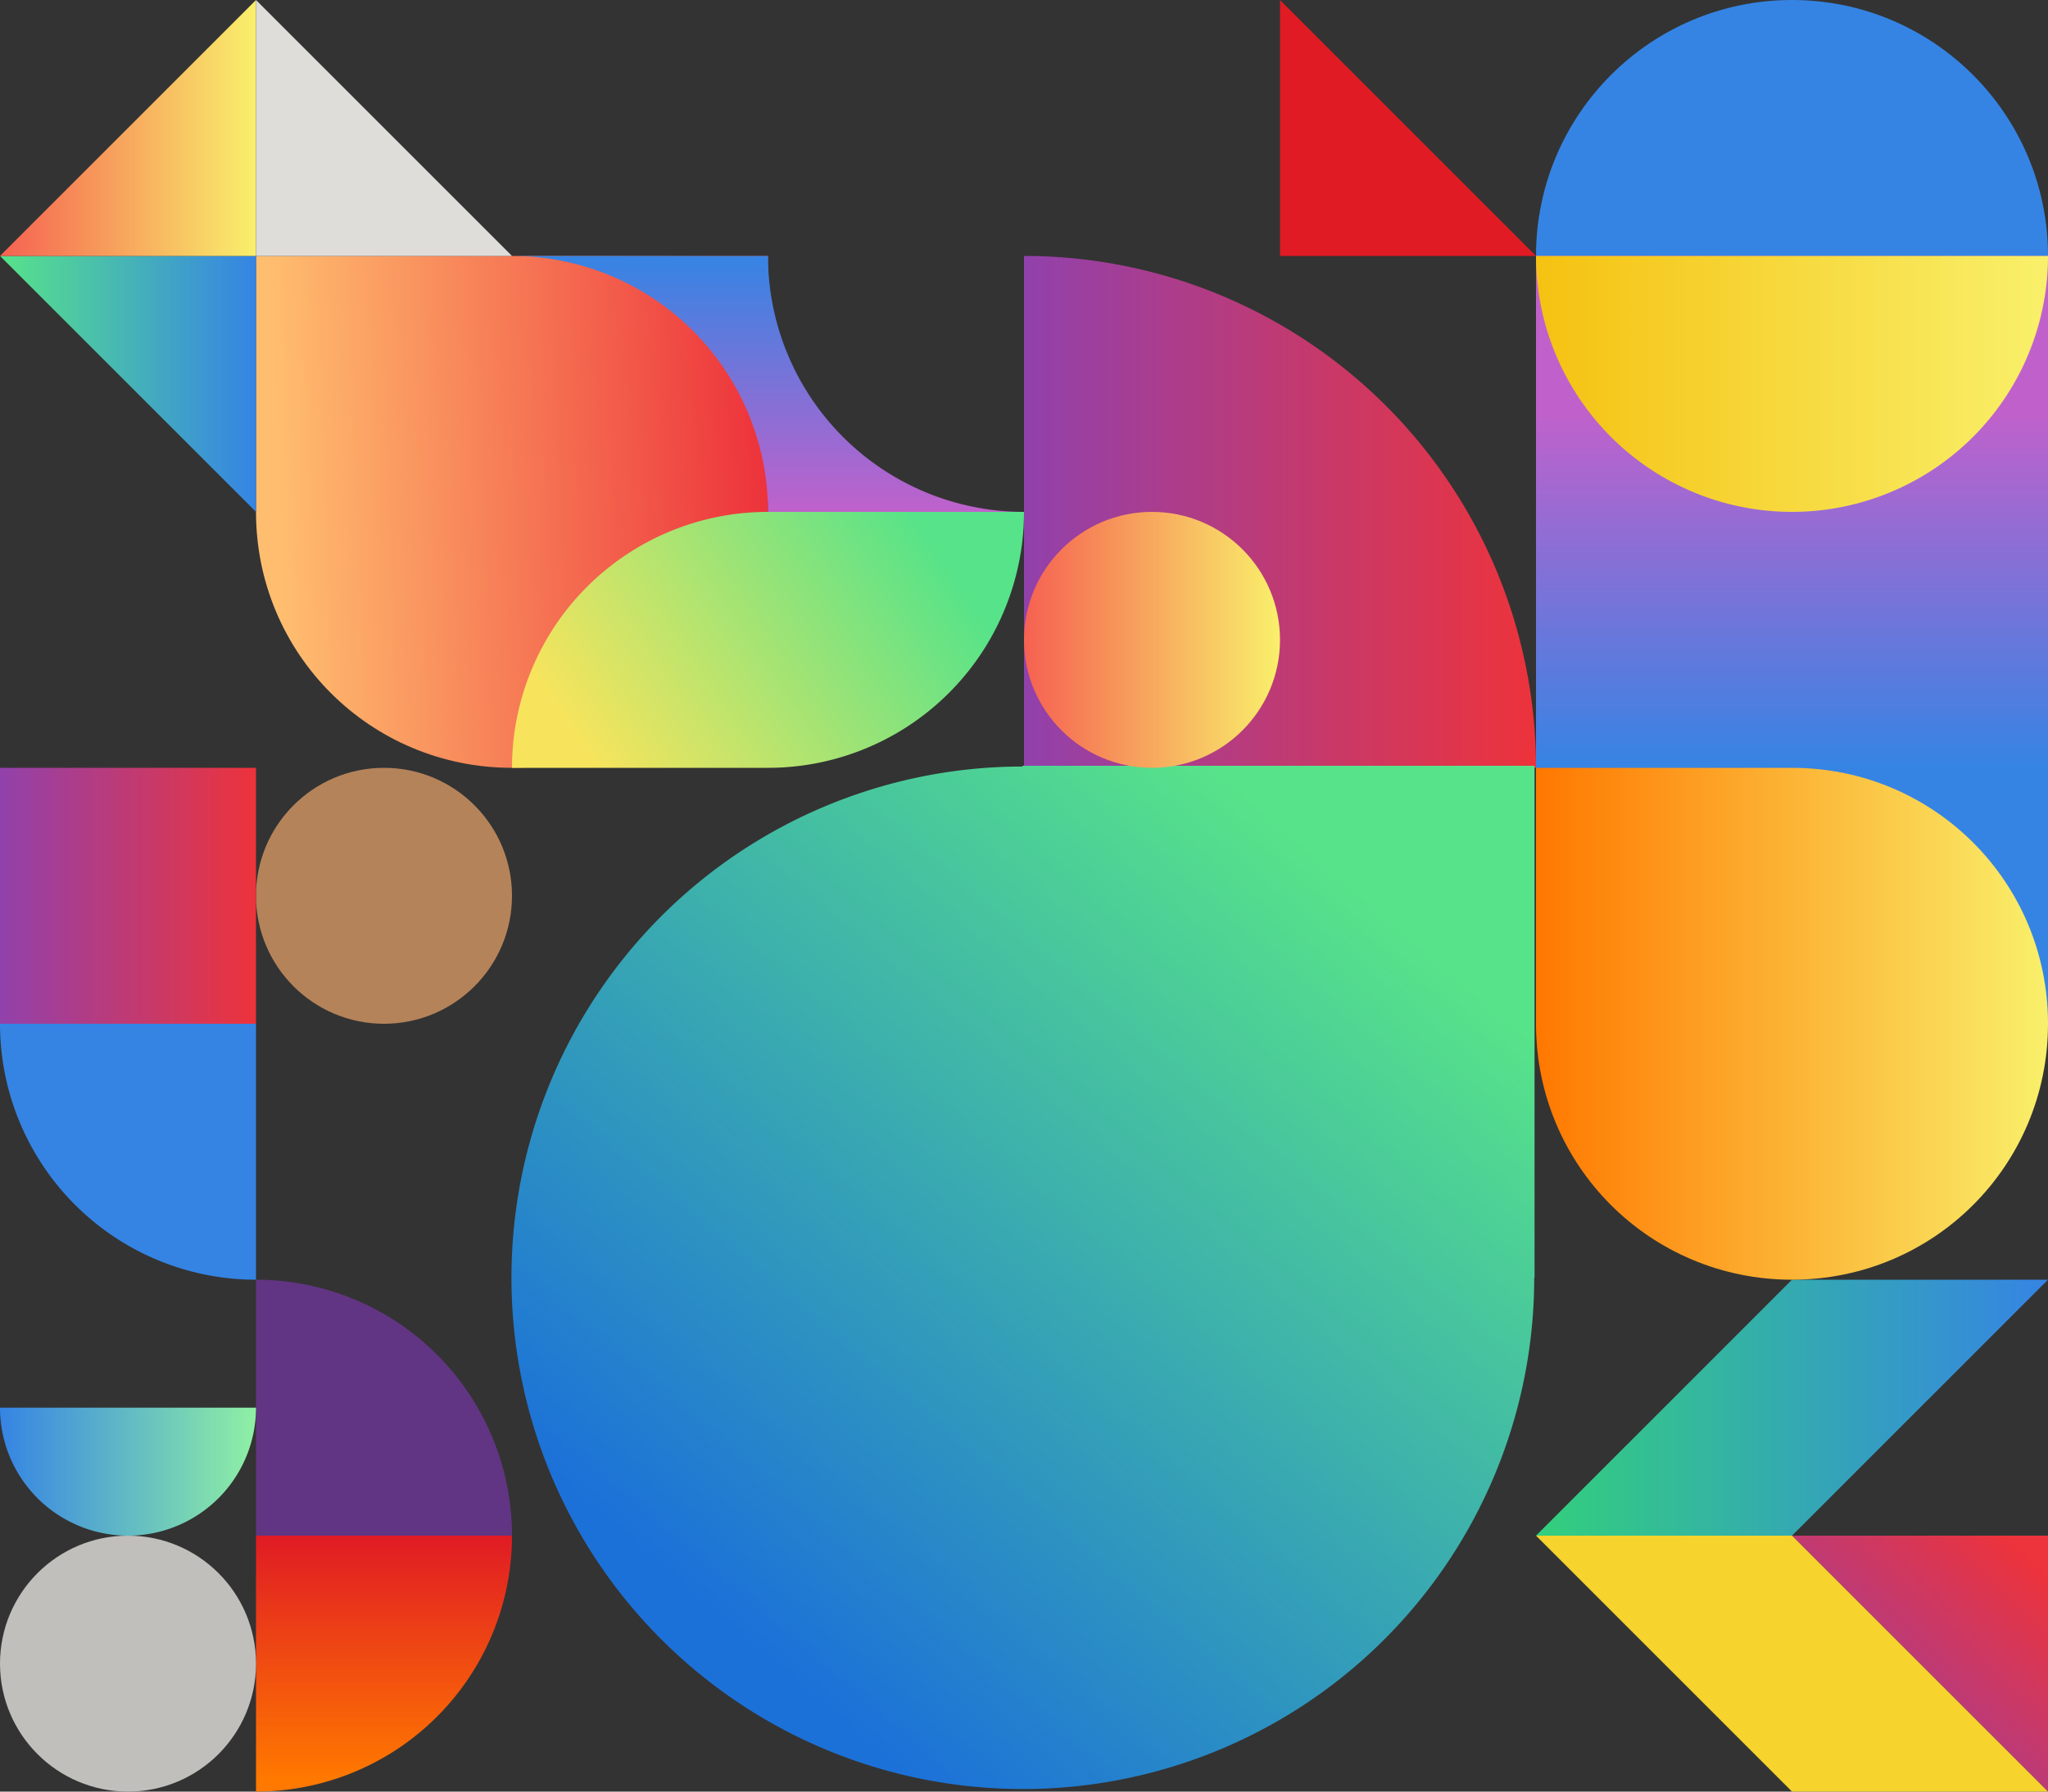 <?xml version="1.0" encoding="UTF-8" standalone="no"?>
<svg
   version="1.1"
   id="svg293"
   width="512"
   height="448"
   viewBox="0 0 512 448"
   sodipodi:docname="welcome.svg"
   inkscape:version="1.1-rc (52f87abb86, 2021-05-02)"
   inkscape:export-filename="/var/home/jimmac/SparkleShare/app-illustrations/experiment/todo/todo-paperplane.png"
   inkscape:export-xdpi="96"
   inkscape:export-ydpi="96"
   xmlns:inkscape="http://www.inkscape.org/namespaces/inkscape"
   xmlns:sodipodi="http://sodipodi.sourceforge.net/DTD/sodipodi-0.dtd"
   xmlns:xlink="http://www.w3.org/1999/xlink"
   xmlns="http://www.w3.org/2000/svg"
   xmlns:svg="http://www.w3.org/2000/svg"
   xmlns:rdf="http://www.w3.org/1999/02/22-rdf-syntax-ns#"
   xmlns:cc="http://creativecommons.org/ns#"
   xmlns:dc="http://purl.org/dc/elements/1.1/">
  <rect x="0" y="0" width="512" height="448" fill="#333333" stroke="none"/>
  <defs
     id="defs297">
    <linearGradient
       id="linearGradient14495">
      <stop
         style="stop-color:#62a0ea;stop-opacity:1"
         offset="0"
         id="stop14491" />
      <stop
         style="stop-color:#57e389;stop-opacity:1"
         offset="1"
         id="stop14493" />
    </linearGradient>
    <linearGradient
       inkscape:collect="always"
       id="linearGradient11156">
      <stop
         style="stop-color:#57e389;stop-opacity:1;"
         offset="0"
         id="stop11152" />
      <stop
         style="stop-color:#1c71d8;stop-opacity:1"
         offset="1"
         id="stop11154" />
    </linearGradient>
    <linearGradient
       inkscape:collect="always"
       id="linearGradient8032">
      <stop
         style="stop-color:#33d17a;stop-opacity:1;"
         offset="0"
         id="stop8028" />
      <stop
         style="stop-color:#3584e4;stop-opacity:1"
         offset="1"
         id="stop8030" />
    </linearGradient>
    <linearGradient
       inkscape:collect="always"
       id="linearGradient5882">
      <stop
         style="stop-color:#3584e4;stop-opacity:1"
         offset="0"
         id="stop5878" />
      <stop
         style="stop-color:#813d9c;stop-opacity:1"
         offset="1"
         id="stop5880" />
    </linearGradient>
    <linearGradient
       inkscape:collect="always"
       id="linearGradient1490">
      <stop
         style="stop-color:#c061cb;stop-opacity:1"
         offset="0"
         id="stop1486" />
      <stop
         style="stop-color:#ed333b;stop-opacity:1"
         offset="1"
         id="stop1488" />
    </linearGradient>
    <inkscape:path-effect
       effect="spiro"
       id="path-effect1232"
       is_visible="true"
       lpeversion="1" />
    <inkscape:path-effect
       effect="fillet_chamfer"
       id="path-effect603"
       is_visible="true"
       lpeversion="1"
       satellites_param="F,0,1,1,0,29.343,0,1 @ F,0,1,1,0,29.343,0,1 @ F,0,1,1,0,29.343,0,1 @ F,0,0,1,0,29.343,0,1 @ F,0,1,1,0,29.343,0,1 @ F,0,1,1,0,29.343,0,1 @ F,0,0,1,0,13,0,1 @ F,0,0,1,0,13,0,1"
       unit="px"
       method="auto"
       mode="F"
       radius="13"
       chamfer_steps="1"
       flexible="false"
       use_knot_distance="true"
       apply_no_radius="true"
       apply_with_radius="true"
       only_selected="false"
       hide_knots="false" />
    <inkscape:path-effect
       effect="fillet_chamfer"
       id="path-effect1212"
       is_visible="true"
       lpeversion="1"
       satellites_param="F,0,1,1,0,29.343,0,1 @ F,0,1,1,0,29.343,0,1 @ F,0,1,1,0,29.343,0,1 @ F,0,0,1,0,29.343,0,1 @ F,0,1,1,0,29.343,0,1 @ F,0,1,1,0,29.343,0,1 @ F,0,0,1,0,13,0,1 @ F,0,0,1,0,13,0,1"
       unit="px"
       method="auto"
       mode="F"
       radius="13"
       chamfer_steps="1"
       flexible="false"
       use_knot_distance="true"
       apply_no_radius="true"
       apply_with_radius="true"
       only_selected="false"
       hide_knots="false" />
    <rect
       x="4.367"
       y="405.602"
       width="293.754"
       height="157.215"
       id="rect1230" />
    <rect
       x="4.367"
       y="405.602"
       width="293.754"
       height="157.215"
       id="rect409" />
    <rect
       x="4.367"
       y="405.602"
       width="293.754"
       height="157.215"
       id="rect1230-3" />
    <rect
       x="4.367"
       y="405.602"
       width="293.754"
       height="157.215"
       id="rect523" />
    <filter
       height="1.3"
       width="1.3"
       y="-0.15"
       x="-0.15"
       inkscape:menu-tooltip="Van Gogh painting effect for bitmaps"
       inkscape:menu="Distort"
       inkscape:label="Pixel Smear"
       style="color-interpolation-filters:sRGB"
       id="filter1342">
      <feTurbulence
         type="fractalNoise"
         numOctaves="3"
         baseFrequency="0.25 0.4"
         seed="5"
         id="feTurbulence1324" />
      <feColorMatrix
         result="result5"
         values="1 0 0 0 0 0 1 0 0 0 0 0 1 0 0 0 0 0 1 0 "
         id="feColorMatrix1326" />
      <feComposite
         in="SourceGraphic"
         operator="in"
         in2="result5"
         id="feComposite1328" />
      <feMorphology
         operator="dilate"
         radius="0.582"
         result="result3"
         id="feMorphology1330" />
      <feTurbulence
         numOctaves="5"
         baseFrequency="0.26"
         type="fractalNoise"
         seed="7"
         id="feTurbulence1332" />
      <feGaussianBlur
         stdDeviation="0.852"
         result="result91"
         id="feGaussianBlur1334" />
      <feDisplacementMap
         in="result3"
         xChannelSelector="R"
         yChannelSelector="G"
         scale="7.521"
         result="result4"
         in2="result91"
         id="feDisplacementMap1336" />
      <feComposite
         in="result4"
         k3="0.8"
         k1="1.3"
         result="result2"
         operator="arithmetic"
         in2="result4"
         id="feComposite1338"
         k2="0"
         k4="0" />
      <feBlend
         in2="result2"
         mode="screen"
         in="result2"
         id="feBlend1340" />
    </filter>
    <linearGradient
       id="a-3"
       gradientTransform="matrix(0.707,0.707,0.707,-0.707,2,-170)"
       gradientUnits="userSpaceOnUse"
       x1="188.444"
       x2="261.099"
       y1="-77.782"
       y2="-150.437">
      <stop
         offset="0"
         stop-color="#f6d32d"
         id="stop2-6" />
      <stop
         offset="1"
         stop-color="#f5c211"
         id="stop4-7" />
    </linearGradient>
    <radialGradient
       id="b"
       cx="280.994"
       cy="488.848"
       gradientTransform="matrix(0.347,0,0,0.342,-31.506,-127.482)"
       gradientUnits="userSpaceOnUse"
       r="224">
      <stop
         offset="0"
         stop-color="#fdfacf"
         id="stop7" />
      <stop
         offset="0.4"
         stop-color="#f9f06b"
         id="stop9" />
      <stop
         offset="1"
         stop-color="#f6d32d"
         id="stop11" />
    </radialGradient>
    <linearGradient
       gradientTransform="translate(7.16,10.062)"
       id="a"
       gradientUnits="userSpaceOnUse"
       x1="63.581"
       x2="63.581"
       y1="72.502"
       y2="41.888">
      <stop
         offset="0"
         stop-color="#eef4fc"
         id="stop2" />
      <stop
         offset="1"
         stop-color="#ffffff"
         id="stop4" />
    </linearGradient>
    <radialGradient
       id="radialGradient387"
       cx="280.994"
       cy="488.848"
       gradientTransform="matrix(0.347,0,0,0.342,-31.506,-127.482)"
       gradientUnits="userSpaceOnUse"
       r="224">
      <stop
         offset="0"
         stop-color="#fdfacf"
         id="stop381" />
      <stop
         offset="0.4"
         stop-color="#f9f06b"
         id="stop383" />
      <stop
         offset="1"
         stop-color="#f6d32d"
         id="stop385" />
    </radialGradient>
    <linearGradient
       xlink:href="#h"
       id="i"
       x1="342.914"
       y1="17.349"
       x2="342.914"
       y2="201.142"
       gradientUnits="userSpaceOnUse"
       gradientTransform="matrix(0.639,0,0,0.639,702.745,449.747)" />
    <linearGradient
       id="h">
      <stop
         offset="0"
         stop-color="#051224"
         id="stop2-3" />
      <stop
         offset="1"
         stop-color="#3584e4"
         id="stop4-6" />
    </linearGradient>
    <linearGradient
       xlink:href="#linearGradient3161-7"
       id="linearGradient4128-9"
       gradientUnits="userSpaceOnUse"
       gradientTransform="matrix(0.281,0,0,0.281,147.38,84.798)"
       x1="1275.703"
       y1="760"
       x2="281.122"
       y2="760" />
    <linearGradient
       id="linearGradient3161-7">
      <stop
         style="stop-color:#1c71d8;stop-opacity:1"
         offset="0"
         id="stop3157-7" />
      <stop
         style="stop-color:#33d17a;stop-opacity:1"
         offset="1"
         id="stop3159-6" />
    </linearGradient>
    <clipPath
       clipPathUnits="userSpaceOnUse"
       id="clipPath124">
      <rect
         style="fill:#9141ac;fill-opacity:1;stroke:none;stroke-width:10.125;stroke-linecap:round;stroke-linejoin:round;stroke-miterlimit:4;stroke-dasharray:none;stroke-opacity:0.482;stop-color:#000000"
         id="rect126"
         width="443.742"
         height="423.922"
         x="2.836"
         y="361.125"
         rx="6.595"
         ry="6.595" />
    </clipPath>
    <clipPath
       clipPathUnits="userSpaceOnUse"
       id="clipPath932">
      <circle
         style="display:inline;fill:#9141ac;fill-opacity:1;stroke:none;stroke-width:30;stroke-linecap:round;stroke-linejoin:round;stroke-miterlimit:4;stroke-dasharray:none;stroke-opacity:0.482;stop-color:#000000"
         id="circle934"
         cx="60.445"
         cy="758.586"
         r="252.859" />
    </clipPath>
    <inkscape:path-effect
       effect="fillet_chamfer"
       id="path-effect948"
       is_visible="true"
       lpeversion="1"
       satellites_param="F,0,0,1,0,30,0,1 @ F,0,0,1,0,30,0,1 @ F,0,0,1,0,30,0,1 @ F,0,0,1,0,30,0,1 @ F,0,0,1,0,30,0,1 @ F,0,0,1,0,30,0,1 @ F,0,0,1,0,30,0,1 @ F,0,0,1,0,30,0,1"
       unit="px"
       method="auto"
       mode="F"
       radius="30"
       chamfer_steps="1"
       flexible="false"
       use_knot_distance="true"
       apply_no_radius="true"
       apply_with_radius="true"
       only_selected="false"
       hide_knots="false" />
    <clipPath
       clipPathUnits="userSpaceOnUse"
       id="clipPath1075">
      <rect
         style="fill:#33d17a;stroke-width:2;stop-color:#000000"
         id="rect1077"
         width="128"
         height="128"
         x="-128"
         y="256"
         rx="64"
         ry="64" />
    </clipPath>
    <clipPath
       clipPathUnits="userSpaceOnUse"
       id="clipPath1814">
      <rect
         style="fill:#ff7800;stroke:#ff7800;stroke-width:2;stop-color:#000000"
         id="rect1816"
         width="62"
         height="127"
         x="129"
         y="257" />
    </clipPath>
    <linearGradient
       inkscape:collect="always"
       xlink:href="#linearGradient11156"
       id="linearGradient11158-6"
       x1="192"
       y1="383.955"
       x2="319.844"
       y2="383.955"
       gradientUnits="userSpaceOnUse" />
    <linearGradient
       inkscape:collect="always"
       xlink:href="#linearGradient5882"
       id="linearGradient5884-3"
       x1="256"
       y1="-352"
       x2="320"
       y2="-352"
       gradientUnits="userSpaceOnUse" />
    <linearGradient
       inkscape:collect="always"
       xlink:href="#linearGradient1490"
       id="linearGradient1492-1"
       x1="256"
       y1="-128"
       x2="384"
       y2="-128"
       gradientUnits="userSpaceOnUse" />
    <linearGradient
       inkscape:collect="always"
       xlink:href="#linearGradient8032"
       id="linearGradient8034-3"
       x1="256"
       y1="32"
       x2="363.726"
       y2="32"
       gradientUnits="userSpaceOnUse" />
    <linearGradient
       id="linearGradient8185">
      <stop
         style="stop-color:#62a0ea;stop-opacity:1"
         offset="0"
         id="stop8181" />
      <stop
         style="stop-color:#8ff0a4;stop-opacity:1"
         offset="1"
         id="stop8183" />
    </linearGradient>
    <linearGradient
       inkscape:collect="always"
       xlink:href="#linearGradient15918"
       id="linearGradient10847"
       gradientUnits="userSpaceOnUse"
       x1="69.676"
       y1="146.25"
       x2="192"
       y2="141.77"
       gradientTransform="translate(114.047,158.113)" />
    <linearGradient
       inkscape:collect="always"
       id="linearGradient15918">
      <stop
         style="stop-color:#ffbe6f;stop-opacity:1;"
         offset="0"
         id="stop15914" />
      <stop
         style="stop-color:#ed333b;stop-opacity:1"
         offset="1"
         id="stop15916" />
    </linearGradient>
    <linearGradient
       inkscape:collect="always"
       xlink:href="#linearGradient4872"
       id="linearGradient4874"
       x1="99.317"
       y1="444.575"
       x2="99.317"
       y2="384"
       gradientUnits="userSpaceOnUse"
       gradientTransform="translate(114.047,158.113)" />
    <linearGradient
       inkscape:collect="always"
       id="linearGradient4872">
      <stop
         style="stop-color:#ff7800;stop-opacity:1;"
         offset="0"
         id="stop4868" />
      <stop
         style="stop-color:#e01b24;stop-opacity:1"
         offset="1"
         id="stop4870" />
    </linearGradient>
    <linearGradient
       inkscape:collect="always"
       xlink:href="#linearGradient1520"
       id="linearGradient12672"
       gradientUnits="userSpaceOnUse"
       gradientTransform="translate(114.047,94.113)"
       x1="0"
       y1="432"
       x2="64"
       y2="432" />
    <linearGradient
       inkscape:collect="always"
       id="linearGradient1520">
      <stop
         style="stop-color:#3584e4;stop-opacity:1;"
         offset="0"
         id="stop1516" />
      <stop
         style="stop-color:#8ff0a4;stop-opacity:1"
         offset="1"
         id="stop1518" />
    </linearGradient>
    <linearGradient
       inkscape:collect="always"
       xlink:href="#linearGradient7279"
       id="linearGradient3453"
       x1="256"
       y1="-128"
       x2="384"
       y2="-128"
       gradientUnits="userSpaceOnUse"
       gradientTransform="translate(114.047,-158.113)" />
    <linearGradient
       inkscape:collect="always"
       id="linearGradient7279">
      <stop
         style="stop-color:#9141ac;stop-opacity:1;"
         offset="0"
         id="stop7275" />
      <stop
         style="stop-color:#ed333b;stop-opacity:1"
         offset="1"
         id="stop7277" />
    </linearGradient>
    <linearGradient
       inkscape:collect="always"
       xlink:href="#linearGradient11156"
       id="linearGradient10548"
       gradientUnits="userSpaceOnUse"
       x1="350.486"
       y1="231.723"
       x2="193.122"
       y2="415.537" />
    <linearGradient
       inkscape:collect="always"
       xlink:href="#linearGradient8077"
       id="linearGradient13133"
       gradientUnits="userSpaceOnUse"
       x1="214.98"
       y1="128"
       x2="214.98"
       y2="64"
       gradientTransform="rotate(180,249.023,175.057)" />
    <linearGradient
       inkscape:collect="always"
       id="linearGradient8077">
      <stop
         style="stop-color:#3584e4;stop-opacity:1"
         offset="0"
         id="stop8073" />
      <stop
         style="stop-color:#c061cb;stop-opacity:1"
         offset="1"
         id="stop8075" />
    </linearGradient>
    <linearGradient
       inkscape:collect="always"
       xlink:href="#linearGradient6826"
       id="linearGradient1273"
       x1="347.028"
       y1="649.913"
       x2="431.313"
       y2="592.729"
       gradientUnits="userSpaceOnUse"
       gradientTransform="translate(-77.953,-289.887)" />
    <linearGradient
       inkscape:collect="always"
       id="linearGradient6826">
      <stop
         style="stop-color:#f8e45c;stop-opacity:1"
         offset="0"
         id="stop6822" />
      <stop
         style="stop-color:#57e389;stop-opacity:1"
         offset="1"
         id="stop6824" />
    </linearGradient>
    <linearGradient
       inkscape:collect="always"
       xlink:href="#linearGradient448"
       id="linearGradient4954"
       x1="0"
       y1="96"
       x2="64"
       y2="96"
       gradientUnits="userSpaceOnUse"
       gradientTransform="translate(114.047,158.113)" />
    <linearGradient
       inkscape:collect="always"
       id="linearGradient448">
      <stop
         style="stop-color:#57e389;stop-opacity:1"
         offset="0"
         id="stop444" />
      <stop
         style="stop-color:#3584e4;stop-opacity:1"
         offset="1"
         id="stop446" />
    </linearGradient>
    <linearGradient
       inkscape:collect="always"
       xlink:href="#linearGradient7498"
       id="linearGradient2052"
       x1="0"
       y1="32"
       x2="64"
       y2="32"
       gradientUnits="userSpaceOnUse"
       gradientTransform="translate(114.047,158.113)" />
    <linearGradient
       inkscape:collect="always"
       id="linearGradient7498">
      <stop
         style="stop-color:#f66151;stop-opacity:1;"
         offset="0"
         id="stop7494" />
      <stop
         style="stop-color:#f9f06b;stop-opacity:1"
         offset="1"
         id="stop7496" />
    </linearGradient>
    <linearGradient
       inkscape:collect="always"
       xlink:href="#linearGradient7279"
       id="linearGradient7281"
       x1="0"
       y1="160"
       x2="64"
       y2="160"
       gradientUnits="userSpaceOnUse"
       gradientTransform="translate(114.047,158.113)" />
    <linearGradient
       inkscape:collect="always"
       xlink:href="#linearGradient8077"
       id="linearGradient450"
       x1="464.43"
       y1="234.667"
       x2="464.43"
       y2="116.418"
       gradientUnits="userSpaceOnUse"
       gradientTransform="matrix(1,0,0,0.75,0,16)" />
    <linearGradient
       inkscape:collect="always"
       xlink:href="#linearGradient4929"
       id="linearGradient4931"
       x1="384"
       y1="96"
       x2="512"
       y2="96"
       gradientUnits="userSpaceOnUse" />
    <linearGradient
       inkscape:collect="always"
       id="linearGradient4929">
      <stop
         style="stop-color:#f5c211;stop-opacity:1"
         offset="0"
         id="stop4925" />
      <stop
         style="stop-color:#f9f06b;stop-opacity:1"
         offset="1"
         id="stop4927" />
    </linearGradient>
    <linearGradient
       inkscape:collect="always"
       xlink:href="#linearGradient7279"
       id="linearGradient1455"
       x1="450.616"
       y1="438.206"
       x2="501.679"
       y2="384"
       gradientUnits="userSpaceOnUse" />
    <linearGradient
       inkscape:collect="always"
       xlink:href="#linearGradient8032"
       id="linearGradient12883"
       gradientUnits="userSpaceOnUse"
       x1="380.949"
       y1="348.441"
       x2="512"
       y2="348.441" />
    <linearGradient
       inkscape:collect="always"
       xlink:href="#linearGradient4960"
       id="linearGradient4962"
       x1="384"
       y1="256"
       x2="512"
       y2="256"
       gradientUnits="userSpaceOnUse" />
    <linearGradient
       inkscape:collect="always"
       id="linearGradient4960">
      <stop
         style="stop-color:#ff7800;stop-opacity:1"
         offset="0"
         id="stop4956" />
      <stop
         style="stop-color:#f9f06b;stop-opacity:1"
         offset="1"
         id="stop4958" />
    </linearGradient>
    <linearGradient
       inkscape:collect="always"
       xlink:href="#linearGradient7498"
       id="linearGradient3301"
       x1="256"
       y1="160"
       x2="320"
       y2="160"
       gradientUnits="userSpaceOnUse"
       gradientTransform="translate(114.047,158.113)" />
  </defs>
  <sodipodi:namedview
     pagecolor="#ffffff"
     bordercolor="#666666"
     borderopacity="1"
     objecttolerance="10"
     gridtolerance="10"
     guidetolerance="10"
     inkscape:pageopacity="0"
     inkscape:pageshadow="2"
     inkscape:window-width="640"
     inkscape:window-height="480"
     id="namedview295"
     showgrid="false"
     inkscape:current-layer="layer1"
     inkscape:document-rotation="0"
     inkscape:showpageshadow="false"
     borderlayer="true"
     inkscape:pagecheckerboard="false"
     inkscape:snap-bbox="true"
     inkscape:snap-bbox-midpoints="true"
     inkscape:bbox-paths="true"
     inkscape:snap-bbox-edge-midpoints="true"
     inkscape:bbox-nodes="true"
     inkscape:zoom="0.6300744"
     inkscape:cx="143.63383"
     inkscape:cy="153.95007">
    <inkscape:grid
       type="xygrid"
       id="grid37"
       empspacing="64" />
  </sodipodi:namedview>
  <g
     inkscape:groupmode="layer"
     id="layer1"
     inkscape:label="vectors">
    <g
       id="g1446"
       transform="translate(-114.047,-158.113)">
      <path
         id="rect307"
         style="font-variation-settings:normal;fill:url(#linearGradient10847);fill-opacity:1;stroke-width:2;stroke-linecap:butt;stroke-linejoin:miter;stroke-miterlimit:4;stroke-dasharray:none;stroke-dashoffset:0;stroke-opacity:1;stop-color:#000000"
         d="m 178.047,222.113 v 64 c 0,35.456 28.544,64 64,64 35.456,0 64,-28.544 64,-64 v -64 h -64 z" />
      <path
         style="fill:url(#linearGradient4874);fill-opacity:1;stroke-width:2;stop-color:#000000"
         id="path350-3"
         sodipodi:type="arc"
         sodipodi:cx="178.04662"
         sodipodi:cy="542.11334"
         sodipodi:rx="64"
         sodipodi:ry="64"
         sodipodi:start="0"
         sodipodi:end="1.5707963"
         sodipodi:arc-type="slice"
         d="m 242.047,542.113 a 64,64 0 0 1 -64,64 v -64 z" />
      <path
         style="fill:#613583;stroke-width:2;stop-color:#000000"
         id="path468-6"
         sodipodi:type="arc"
         sodipodi:cx="178.04662"
         sodipodi:cy="-542.11334"
         sodipodi:rx="64"
         sodipodi:ry="64"
         sodipodi:start="0"
         sodipodi:end="1.5707963"
         sodipodi:arc-type="slice"
         transform="scale(1,-1)"
         d="m 242.047,-542.113 a 64,64 0 0 1 -64,64 v -64 z" />
      <path
         style="fill:url(#linearGradient12672);fill-opacity:1;stroke:none;stroke-width:2;stop-color:#000000"
         id="path13829-3"
         sodipodi:type="arc"
         sodipodi:cx="146.04662"
         sodipodi:cy="510.11334"
         sodipodi:rx="32"
         sodipodi:ry="32"
         sodipodi:start="0"
         sodipodi:end="3.1415927"
         sodipodi:open="true"
         sodipodi:arc-type="arc"
         d="m 178.047,510.113 a 32,32 0 0 1 -16,27.713 32,32 0 0 1 -32,-10e-6 32,32 0 0 1 -16,-27.713" />
      <circle
         style="fill:#c0bfbc;fill-opacity:1;stroke:none;stroke-width:2;stop-color:#000000"
         id="circle13893-7"
         cx="146.047"
         cy="574.113"
         r="32" />
      <path
         style="font-variation-settings:normal;opacity:1;fill:url(#linearGradient3453);fill-opacity:1;stroke-width:1;stroke-linecap:butt;stroke-linejoin:miter;stroke-miterlimit:4;stroke-dasharray:none;stroke-dashoffset:0;stroke-opacity:1;stop-color:#000000;stop-opacity:1"
         id="path488-7"
         sodipodi:type="arc"
         sodipodi:cx="370.0466"
         sodipodi:cy="-350.11334"
         sodipodi:rx="128"
         sodipodi:ry="128"
         sodipodi:start="0"
         sodipodi:end="1.5707963"
         sodipodi:arc-type="slice"
         transform="scale(1,-1)"
         d="m 498.047,-350.113 a 128,128 0 0 1 -128,128 v -128 z" />
      <g
         id="g333"
         transform="matrix(2.002,0,0,2.002,-142.423,-290.892)">
        <path
           id="path2218-5"
           style="font-variation-settings:normal;opacity:1;fill:url(#linearGradient10548);fill-opacity:1;stroke:none;stroke-width:2;stroke-linecap:butt;stroke-linejoin:miter;stroke-miterlimit:4;stroke-dasharray:none;stroke-dashoffset:0;stroke-opacity:1;stop-color:#000000;stop-opacity:1"
           d="m 255.922,191.777 v 0.188 A 127.976,127.976 0 0 0 128.049,319.934 127.976,127.976 0 0 0 256.023,447.91 127.976,127.976 0 0 0 384,319.934 h 0.078 V 191.777 Z"
           transform="matrix(0.499,0,0,0.499,128.078,224.228)" />
      </g>
      <path
         id="path583-3"
         style="font-variation-settings:normal;fill:url(#linearGradient13133);fill-opacity:1;stroke-width:2;stroke-linecap:butt;stroke-linejoin:miter;stroke-miterlimit:4;stroke-dasharray:none;stroke-dashoffset:0;stroke-opacity:1;stop-color:#000000"
         d="m 370.047,286.113 a 64,-64 0 0 0 -64,-64 h -64 a 64,-64 0 0 0 64,64 z" />
      <path
         id="path587-5"
         style="fill:url(#linearGradient1273);fill-opacity:1;stroke-width:2;stop-color:#000000"
         d="m 306.047,286.113 a 64,64 0 0 0 -64,64 h 64 a 64,64 0 0 0 64,-64 z" />
      <path
         style="fill:#3584e4;stroke-width:2;stop-color:#000000"
         id="path4580-6"
         sodipodi:type="arc"
         sodipodi:cx="-178.04662"
         sodipodi:cy="414.11334"
         sodipodi:rx="64"
         sodipodi:ry="64"
         sodipodi:start="0"
         sodipodi:end="1.5707963"
         sodipodi:arc-type="slice"
         transform="scale(-1,1)"
         d="m -114.047,414.113 a 64,64 0 0 1 -64,64 v -64 z" />
      <circle
         style="fill:#b5835a;fill-opacity:1;stroke:none;stroke-width:2;stop-color:#000000"
         id="path5700-2"
         cx="210.047"
         cy="382.113"
         r="32" />
      <path
         id="path5984-0"
         style="font-variation-settings:normal;fill:url(#linearGradient4954);fill-opacity:1;stroke:none;stroke-width:2;stroke-linecap:butt;stroke-linejoin:miter;stroke-miterlimit:4;stroke-dasharray:none;stroke-dashoffset:0;stroke-opacity:1;stop-color:#000000"
         d="m 178.047,222.113 h -64 l 64,64 z"
         sodipodi:nodetypes="cccc" />
      <path
         id="path6004-9"
         style="font-variation-settings:normal;fill:url(#linearGradient2052);fill-opacity:1;stroke:none;stroke-width:2;stroke-linecap:butt;stroke-linejoin:miter;stroke-miterlimit:4;stroke-dasharray:none;stroke-dashoffset:0;stroke-opacity:1;stop-color:#000000"
         d="m 178.047,222.113 h -64 l 64,-64 z"
         sodipodi:nodetypes="cccc" />
      <path
         id="path6024-3"
         style="font-variation-settings:normal;fill:#deddda;fill-opacity:1;stroke:none;stroke-width:2;stroke-linecap:butt;stroke-linejoin:miter;stroke-miterlimit:4;stroke-dasharray:none;stroke-dashoffset:0;stroke-opacity:1;stop-color:#000000"
         d="m 178.047,222.113 h 64 l -64,-64 z"
         sodipodi:nodetypes="cccc" />
      <rect
         style="font-variation-settings:normal;fill:url(#linearGradient7281);fill-opacity:1;stroke:none;stroke-width:2;stroke-linecap:butt;stroke-linejoin:miter;stroke-miterlimit:4;stroke-dasharray:none;stroke-dashoffset:0;stroke-opacity:1;stop-color:#000000"
         id="rect6068-6"
         width="64"
         height="64"
         x="114.047"
         y="350.113" />
      <path
         id="path6172-0"
         style="fill:#e01b24;stroke-width:2;stop-color:#000000"
         d="m 434.047,222.113 h 64 l -64,-64 z"
         sodipodi:nodetypes="cccc" />
      <g
         id="g2223"
         transform="translate(114.047,158.113)">
        <circle
           style="fill:#3584e4;fill-opacity:1;stroke:none;stroke-width:2;stop-color:#000000"
           id="path5444-2"
           cx="448"
           cy="64"
           r="64" />
        <rect
           style="fill:url(#linearGradient450);fill-opacity:1;stroke:none;stroke-width:2.309;stop-color:#000000"
           id="rect5468-9"
           width="128"
           height="192"
           x="384"
           y="64" />
        <path
           style="font-variation-settings:normal;opacity:1;fill:url(#linearGradient4931);fill-opacity:1;stroke:none;stroke-width:2;stroke-linecap:butt;stroke-linejoin:miter;stroke-miterlimit:4;stroke-dasharray:none;stroke-dashoffset:0;stroke-opacity:1;stop-color:#000000;stop-opacity:1"
           id="path5572-1"
           sodipodi:type="arc"
           sodipodi:cx="448"
           sodipodi:cy="64"
           sodipodi:rx="64"
           sodipodi:ry="64"
           sodipodi:start="0"
           sodipodi:end="3.1415927"
           sodipodi:open="true"
           sodipodi:arc-type="arc"
           d="m 512,64 a 64,64 0 0 1 -32,55.426 64,64 0 0 1 -64,-1e-5 A 64,64 0 0 1 384,64" />
        <path
           id="path6174-6"
           style="fill:url(#linearGradient1455);fill-opacity:1;stroke-width:2;stop-color:#000000"
           d="m 512,384 h -64 l 64,64 z"
           sodipodi:nodetypes="cccc" />
        <path
           id="rect6216-2"
           style="font-variation-settings:normal;opacity:1;fill:url(#linearGradient12883);fill-opacity:1;stroke-width:2;stroke-linecap:butt;stroke-linejoin:miter;stroke-miterlimit:4;stroke-dasharray:none;stroke-dashoffset:0;stroke-opacity:1;stop-color:#000000;stop-opacity:1"
           d="m 448,320 h 64 l -64,64 h -64 z"
           sodipodi:nodetypes="ccccc" />
        <path
           id="path6376-6"
           style="fill:#f6d32d;stroke-width:2;stop-color:#000000"
           d="m 448,384 h -64 l 64,64 h 64 z"
           sodipodi:nodetypes="ccccc" />
        <path
           id="rect335"
           style="fill:url(#linearGradient4962);fill-opacity:1;stroke-width:2;stop-color:#000000"
           d="m 384,192 v 64 c 0,35.456 28.544,64 64,64 35.456,0 64,-28.544 64,-64 0,-35.456 -28.544,-64 -64,-64 z" />
      </g>
      <circle
         style="fill:url(#linearGradient3301);fill-opacity:1;stroke:none;stroke-width:2;stop-color:#000000"
         id="circle358"
         cx="402.047"
         cy="318.113"
         r="32" />
    </g>
  </g>
</svg>
